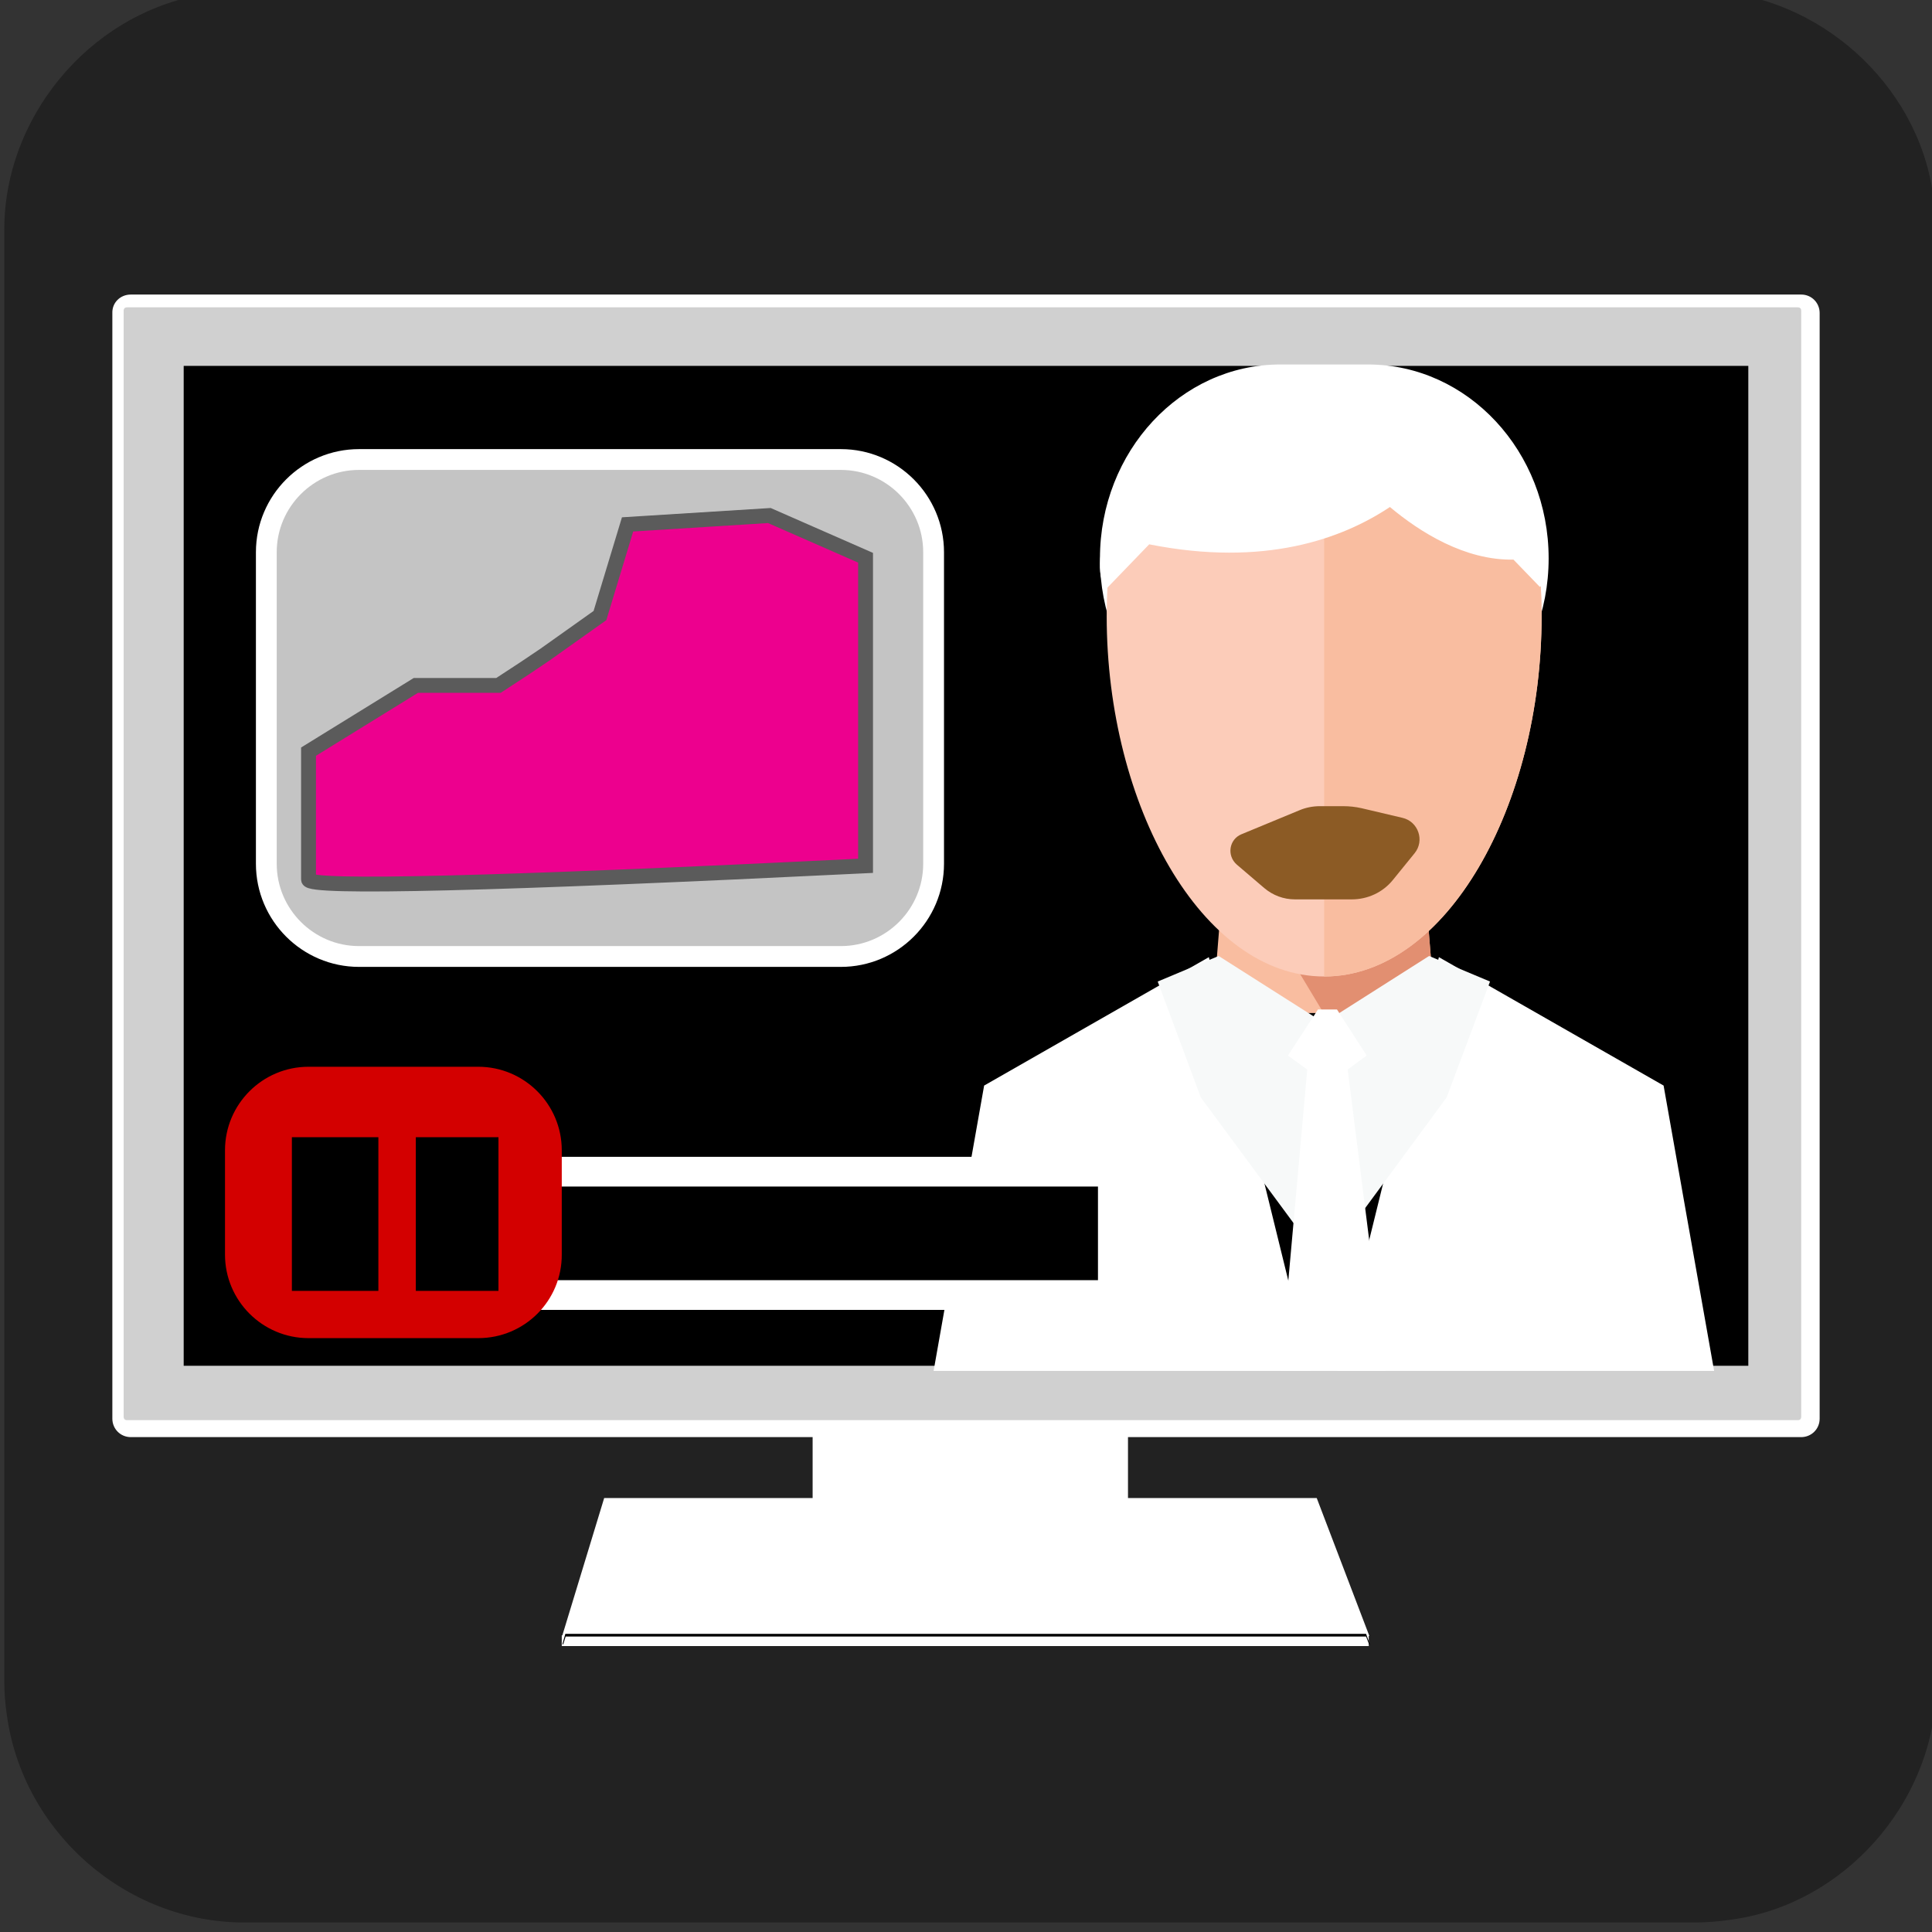 <svg xmlns="http://www.w3.org/2000/svg" viewBox="0 0 650 650" overflow="hidden" preserveAspectRatio="xMidYMid meet" id="eaf-e80a-0"><rect x="0" y="0" width="650" height="650" fill="#333333" stroke="none"/><defs><clipPath id="eaf-e80a-1"><rect x="0" y="0" width="650" height="650"></rect></clipPath><style>#eaf-e80a-0 * {animation: 5000ms linear infinite normal both running;offset-rotate:0deg}@keyframes eaf-e80a-2{0%,100%{transform:none;offset-path:path("m323.8 290.6l0 -0.5")}}@keyframes eaf-e80a-3{0%{offset-distance:0%}73.34%,100%{offset-distance:100%}}@keyframes eaf-e80a-4{0%,100%{transform:translate(-325px,-291.3px)}}@keyframes eaf-e80a-5{0%,100%{transform:none;offset-path:path("m429.453 325.9l-5.455 -1.936l15.257 -0.487l-12.332 -1.397l9.615 -1.946l-10.738 -1.399l1.123 3.345l7.79 -3.64l-4.803 -2.193l4.57 8.811l-5.028 0.843")}}@keyframes eaf-e80a-6{0%{offset-distance:0%}12.66%{offset-distance:6.69%}24%{offset-distance:24.331%}36%{offset-distance:38.672%}42.66%{offset-distance:50.009%}54.66%{offset-distance:62.523%}65.34%{offset-distance:66.6%}72%{offset-distance:76.537%}84%{offset-distance:82.638%}90.7%{offset-distance:94.108%}100%{offset-distance:100%}}@keyframes eaf-e80a-7{0%{transform:rotate(0);animation-timing-function:ease-in-out}20%{transform:rotate(-4deg);animation-timing-function:ease-in-out}40%{transform:rotate(5deg)}53.34%{transform:rotate(5deg);animation-timing-function:ease-in-out}74%{transform:rotate(-6deg);animation-timing-function:ease-in-out}100%{transform:rotate(0)}}@keyframes eaf-e80a-8{0%,100%{transform:matrix(1.029,0,0,1.029,-441.836,-329.039)}}@keyframes eaf-e80a-9{0%,100%{transform:translate(430.786px,286.75px)}}@keyframes eaf-e80a-10{0%{transform:scale(1.124,1.124);animation-timing-function:ease-in-out}6%{transform:scale(0.919,1.366);animation-timing-function:ease-in-out}10%{transform:scale(0.982,1.058);animation-timing-function:ease-in-out}12.66%{transform:scale(0.838,1.397);animation-timing-function:ease-in-out}15.34%{transform:scale(0.924,1.103);animation-timing-function:ease-in-out}18.66%{transform:scale(0.813,1.346);animation-timing-function:ease-in-out}22%{transform:scale(0.932,1.222);animation-timing-function:ease-in-out}26%{transform:scale(0.916,1.067);animation-timing-function:ease-in-out}29.34%{transform:scale(1.124,1.124);animation-timing-function:ease-in-out}35.34%{transform:scale(0.919,1.366);animation-timing-function:ease-in-out}39.34%{transform:scale(0.982,1.058);animation-timing-function:ease-in-out}42%{transform:scale(0.838,1.397);animation-timing-function:ease-in-out}44.68%{transform:scale(0.924,1.103);animation-timing-function:ease-in-out}48%{transform:scale(0.813,1.346);animation-timing-function:ease-in-out}51.34%{transform:scale(0.932,1.222);animation-timing-function:ease-in-out}55.34%{transform:scale(0.916,1.067);animation-timing-function:ease-in-out}58.66%{transform:scale(1.124,1.124);animation-timing-function:ease-in-out}58.68%{transform:scale(0.916,1.079);animation-timing-function:ease-in-out}64.66%{transform:scale(0.919,1.366);animation-timing-function:ease-in-out}68.66%{transform:scale(0.982,1.058);animation-timing-function:ease-in-out}71.32%{transform:scale(0.838,1.397);animation-timing-function:ease-in-out}74%{transform:scale(0.924,1.103);animation-timing-function:ease-in-out}77.32%{transform:scale(0.813,1.346);animation-timing-function:ease-in-out}80.66%{transform:scale(0.932,1.222);animation-timing-function:ease-in-out}84.66%{transform:scale(0.916,1.067);animation-timing-function:ease-in-out}88%{transform:scale(0.813,1.346);animation-timing-function:ease-in-out}91.34%{transform:scale(0.932,1.222);animation-timing-function:ease-in-out}95.34%{transform:scale(0.916,1.067);animation-timing-function:ease-in-out}98.68%{transform:scale(0.916,1.079);animation-timing-function:ease-in-out}100%{transform:scale(1.124,1.124)}}@keyframes eaf-e80a-11{0%,100%{transform:translate(-430.786px,-280.75px)}}@keyframes eaf-e80a-12{0%{fill:#c4c4c4;animation-timing-function:ease-in-out}7.34%{fill:#e0dede;animation-timing-function:ease-in-out}20%{fill:#93deff}35.34%{fill:#93deff;animation-timing-function:ease-in-out}56%{fill:#aff;animation-timing-function:ease-in-out}68.66%{fill:#cef7ff}72%{fill:#efffff;animation-timing-function:ease-in-out}88%{fill:#cef7ff}94%,100%{fill:#c4c4c4}}@keyframes eaf-e80a-13{0%{opacity:1}35.34%{opacity:1;animation-timing-function:ease-in-out}48.68%{opacity:0}56%{opacity:0;animation-timing-function:ease-in-out}69.34%,100%{opacity:1}}@keyframes eaf-e80a-14{0%{opacity:1}39.34%{opacity:1}42%{opacity:0}96%{opacity:0}100%{opacity:1}}@keyframes eaf-e80a-15{0%{opacity:0}59.34%{opacity:0}64%{opacity:1}88%{opacity:1}93.34%,100%{opacity:0}}</style></defs><g clip-path="url('#eaf-e80a-1')" style="isolation: isolate;"><g><path fill="#222222" d="m651 325.1c0 81.6 0 163.1 0 244.7c0 37.4 -28.2 71.6 -65 78.6c-5.5 1 -11.1 1.6 -16.6 1.6c-162.6 0 -325.2 0 -487.7 0c-39.9 0 -74.7 -30.6 -79.9 -70.2c-0.5 -3.5 -0.8 -7 -0.8 -10.6c0 -163 0 -326 0 -488.9c0 -37.4 28.2 -71.6 65 -78.6c5.4 -1 11.1 -1.6 16.6 -1.6c162.7 -0.1 325.4 -0.1 488.1 -0.1c37.4 0 71.6 28.2 78.6 65c1 5.4 1.6 11.1 1.6 16.6c0.1 81.2 0.1 162.3 0.1 243.5l0 0l0 0z" transform="translate(0.45 -3.2)"></path><path fill="#ffffff" fill-rule="evenodd" d="m203.3 503.9l-14.1 46.3l-0.2 0l0 3.6l271.5 0l0 -3.4l0.2 0l-17.7 -46.4l-239.7 0l0 -0.1z"></path><path fill="#ffffff" fill-rule="evenodd" d="m273.4 457.9l0 37.6l0 7.6l0 15.6l0.1 10.8l106 0.1l0 -71.7l-106.1 0z"></path><path fill="#000000" fill-rule="evenodd" d="m190.2 549.7l-1 3.5l0.3 0l0.8 -2.6l269.3 0l1 2.6l0.3 0l-1.3 -3.5l-269.4 0z"></path><path fill="#ffffff" fill-rule="evenodd" d="m44 99.1l562 0c3.5 0 6.2 2.8 6.2 6.2l0 372c0 3.5 -2.8 6.2 -6.2 6.2l-562 0c-3.5 0 -6.2 -2.8 -6.2 -6.2l0 -372c-0.1 -3.5 2.7 -6.2 6.2 -6.2z"></path><path fill="#898989" fill-rule="evenodd" d="m44 104.1c-0.8 0 -1.2 0.4 -1.2 1.2l0 372c0 0.8 0.4 1.2 1.2 1.2l562 0c0.8 0 1.2 -0.4 1.2 -1.2l0 -372c0 -0.8 -0.4 -1.2 -1.2 -1.2c0 0 -562 0 -562 0z" transform="translate(-1.2 -0.7)" opacity="0.4" style="animation-name: eaf-e80a-2, eaf-e80a-3, eaf-e80a-4; animation-composition: replace, add, add;"></path><path fill="#000000" fill-rule="evenodd" d="m61.8 123.1l0 336.4l526.4 0l0 -336.4l-526.4 0z"></path><g transform="translate(15.1 0.228)"><g><polygon points="467.8,340.6 392.8,340.6 397.8,278.4 462.8,278.4" fill="#f9bda0"></polygon><polygon points="467.8,340.6 430.2,340.6 392.8,278.4 462.8,278.4" fill="#e28f71"></polygon></g><g transform="matrix(1.029 0 0 1.029 -12.383 -3.139)" style="animation-name: eaf-e80a-5, eaf-e80a-6, eaf-e80a-7, eaf-e80a-8; animation-composition: replace, add, add, add;"><path fill="#ffffff" d="m503.7 185.4c0 35 -26.4 63.4 -58.9 63.4l-28.9 0c-32.5 0 -58.9 -28.4 -58.9 -63.4l0 0c0 -35 26.4 -63.4 58.9 -63.4l28.9 0c32.5 0.1 58.9 28.4 58.9 63.4l0 0z"></path><path fill="#fcccb9" d="m501.4 204.3c0 61.8 -31.1 117.8 -71.1 117.8c-39.9 0 -71.1 -55.9 -71.1 -117.8c0 -61.8 31.2 -72.1 71.1 -72.1c39.9 0 71.1 10.2 71.1 72.1z"></path><path fill="#f9bda0" d="m430.3 132.2c39.9 0 71.1 10.3 71.1 72.1c0 61.8 -31.1 117.8 -71.1 117.8"></path><path fill="#ffffff" d="m500.7 174.3c-0.4 -1 -0.9 -1.9 -1.4 -2.7c-1.1 -7.8 -2.9 -16.6 -5.5 -19.1c-4.8 -4.8 -19.6 -19.2 -19.6 -19.2l-6.6 0.8l-21.8 -6.4c-67.4 -11.2 -81.1 30.6 -83.7 42.6c-0.8 1.3 -1.6 2.7 -2.3 4.2c-3.3 7.6 -4.1 18.8 -0.3 20.4l13.6 -14.1c37.7 7.5 63.1 -1.8 78.7 -12.2c9.8 8.2 24.5 17.5 40.4 17.2l8.6 8.9c3.9 -1.6 3.2 -12.8 -0.1 -20.4z"></path></g><g><polygon points="544.6,365 469,321.8 434.7,461 561.6,461" fill="#ffffff"></polygon><polygon points="316,365 299,461 425.8,461 391.6,321.8" fill="#ffffff"></polygon><polygon points="429.2,423.6 388.9,369 374.4,330 394.9,321.4 430.3,343.9 465.7,321.4 486.2,330 471.6,369 431.4,423.6 430.3,425.5" fill="#f7f9f9"></polygon><polygon points="438.314,359.6 444.714,354.9 434.714,339.4 428.314,339.4 418.214,354.9 424.714,359.6 415.614,461 430.3,461 451.1,461" fill="#ffffff"></polygon></g><path fill="#8c5b25" d="m405.8 275.2l17.4 -7.2c1.9 -0.8 4 -1.2 6.1 -1.2l6.9 0c1.9 0 3.7 0.2 5.5 0.6l12.3 2.9c4.7 1.1 6.7 6.8 3.6 10.6l-6.5 8c-3 3.7 -7.5 5.8 -12.3 5.8l-6.2 0l-10.8 0c-3.4 0 -6.6 -1.2 -9.2 -3.4l-8.2 -7c-3.1 -2.7 -2.3 -7.6 1.4 -9.1z" transform="matrix(1.124 0 0 1.124 -53.528 -28.885)" style="animation-name: eaf-e80a-9, eaf-e80a-10, eaf-e80a-11; animation-composition: replace, add, add;"></path></g><g><rect fill="#000000" stroke="#ffffff" stroke-width="10" width="261.7" height="41.5" transform="translate(112.7 394.2)"></rect><path fill="#d30000" fill-rule="evenodd" d="m160.9 450.2l-57.1 0c-15.5 0 -28.1 -12.6 -28.1 -28.1l0 -35.1c0 -15.5 12.6 -28.1 28.1 -28.1l57.1 0c15.5 0 28.1 12.6 28.1 28.1l0 35c0.1 15.6 -12.5 28.2 -28.1 28.2z"></path><rect fill="#000000" width="29.1" height="51.7" transform="translate(98.2 382.6)"></rect><rect fill="#000000" width="27.8" height="51.7" transform="translate(139.9 382.6)"></rect><path fill="#c4c4c4" fill-rule="evenodd" stroke="#ffffff" stroke-width="7" stroke-miterlimit="10" d="m282.9 321.8l-162.1 0c-17.2 0 -31.2 -14 -31.2 -31.2l0 -104.8c0 -17.2 14 -31.2 31.2 -31.2l162.1 0c17.2 0 31.2 14 31.2 31.2l0 104.8c0 17.2 -14 31.2 -31.2 31.2z" style="animation-name: eaf-e80a-12, eaf-e80a-13;"></path></g><path fill="#ed008e" stroke="#5b5b5b" stroke-width="5" d="m0 0l36.1 -22.279l27.8 0q10.132 -6.572 15.615 -10.347q18.535 -13.167 18.535 -13.167q0 0 9.289 -30.665l47.698 -2.984l32.367 14.201l0 42.962l0 60.693q-187.404 9.182 -187.404 4.613q0 -4.613 0 -43.027z" transform="translate(103.8 252.886)" style="animation-name: eaf-e80a-14;"></path><path fill="#606060" d="m147.532 262.835c-9.491 -15.114 -27.284 -35.632 -27.284 -53.334c0 -10.001 7.88 -23.041 19.17 -25.943c-0.898 -14.966 -1.485 -30.172 -1.485 -45.209c0 -8.905 0.168 -17.894 0.504 -26.715c3.507 -39.979 32.149 -68.182 68.492 -81.43c14.575 -5.314 7.511 -29.861 23.502 -30.184c37.366 -0.968 98.79 33.225 122.753 59.168c15.251 16.864 23.961 38.69 24.469 61.43l-1.52 65.434c6.645 1.621 14.069 6.807 15.712 13.451c5.109 20.652 -16.32 46.356 -26.28 62.779c-9.196 15.164 -44.304 64.211 -44.337 64.551c-0.167 1.771 0.741 4.024 3.155 7.637c54.512 74.926 187.617 27.649 187.617 176.672l-512 0c0 -149.115 133.15 -101.744 187.617 -176.67c2.691 -3.957 3.92 -6.089 3.89 -7.826c-0.016 -0.93 -40.362 -58.059 -43.975 -63.811l0 0z" transform="matrix(0.329 0 0 0.298 119.061 163.907)" opacity="0" style="animation-name: eaf-e80a-15;"></path></g></g></svg>